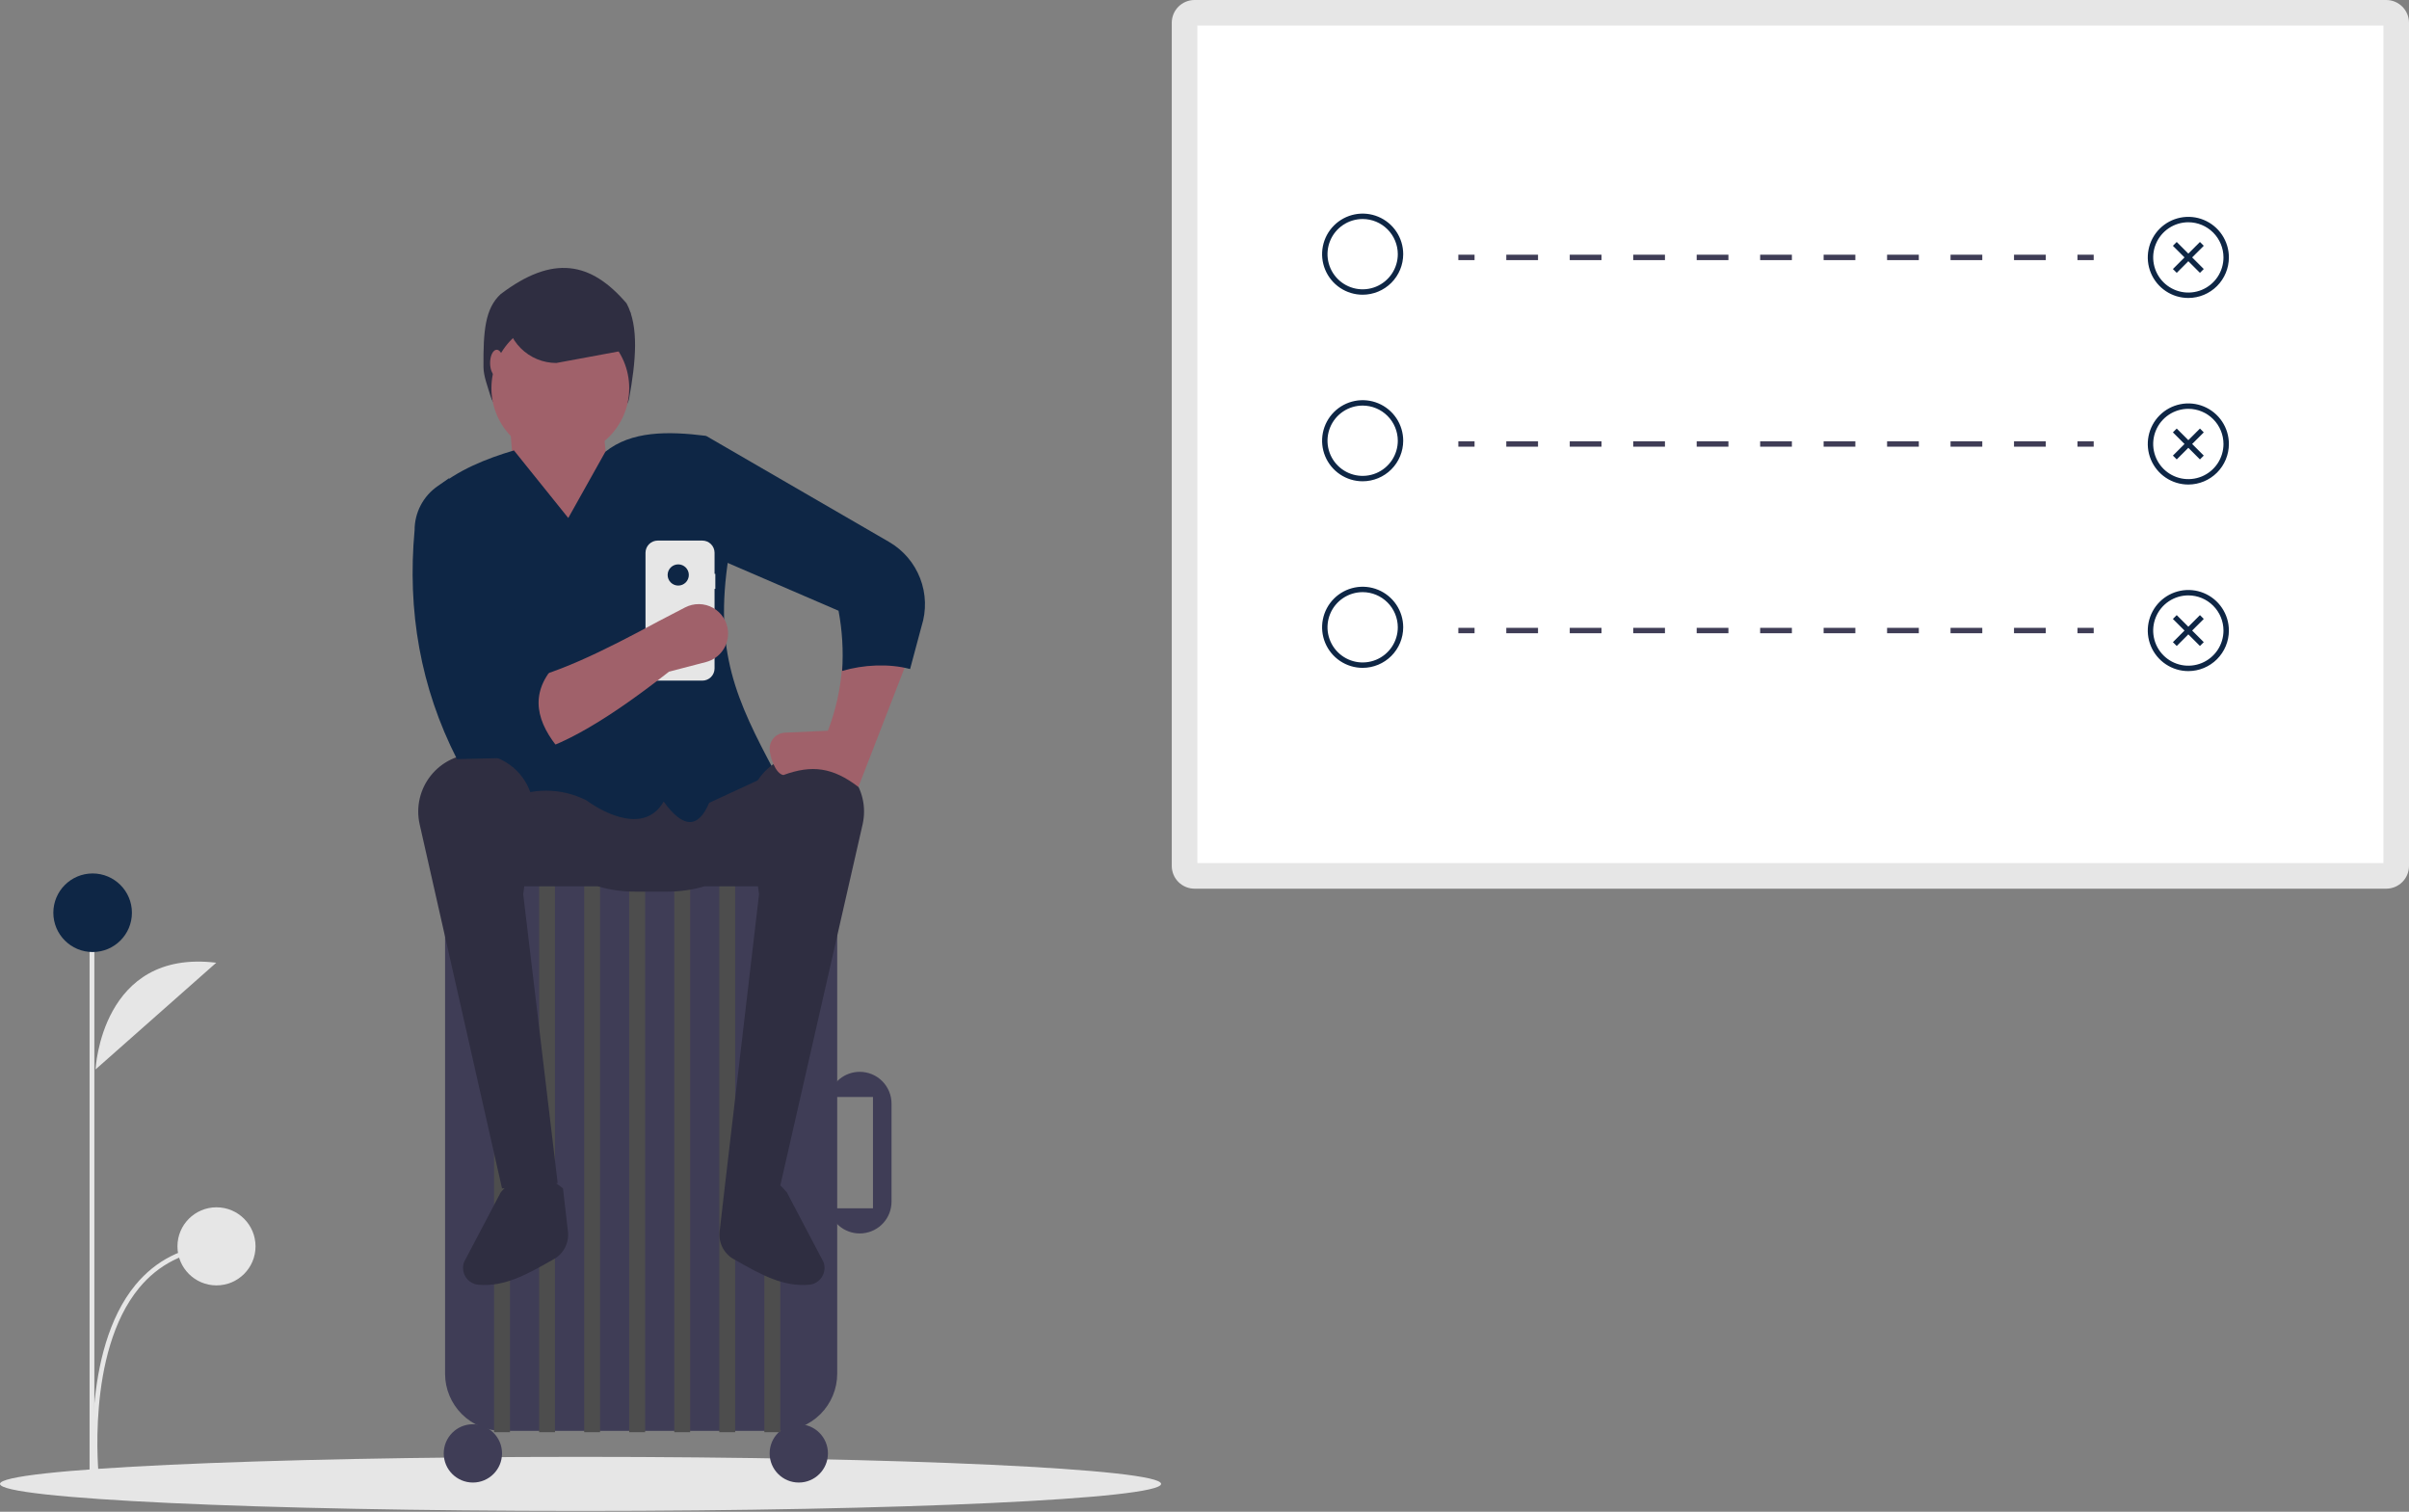 <svg width="400" height="251" viewBox="0 0 400 251" fill="none" xmlns="http://www.w3.org/2000/svg">
<rect x="0" y="0" width="400" height="251" fill="#808080" stroke="none"/>
<g clip-path="url(#clip0_604_3118)">
<path d="M96.397 250.863C149.635 250.863 192.793 248.853 192.793 246.374C192.793 243.894 149.635 241.885 96.397 241.885C43.158 241.885 0 243.894 0 246.374C0 248.853 43.158 250.863 96.397 250.863Z" fill="#E6E6E6"/>
<path d="M198.341 0C197.34 0.001 196.38 0.399 195.672 1.107C194.964 1.815 194.566 2.775 194.565 3.776V143.772C194.566 144.773 194.964 145.733 195.672 146.441C196.38 147.149 197.34 147.548 198.341 147.549H396.224C397.225 147.548 398.185 147.149 398.893 146.441C399.601 145.733 399.999 144.773 400 143.772V3.776C399.999 2.775 399.601 1.815 398.893 1.107C398.185 0.399 397.225 0.001 396.224 0H198.341Z" fill="#E6E6E6"/>
<path d="M142.754 177.956C141.545 177.956 140.372 178.371 139.433 179.132C138.493 179.893 137.843 180.953 137.591 182.135H144.954V200.614H137.591C137.863 201.889 138.597 203.019 139.652 203.786C140.708 204.552 142.01 204.901 143.307 204.764C144.604 204.627 145.805 204.015 146.678 203.046C147.551 202.076 148.033 200.818 148.033 199.514V183.235C148.033 182.542 147.897 181.855 147.631 181.215C147.366 180.574 146.977 179.992 146.487 179.502C145.997 179.012 145.415 178.623 144.774 178.357C144.134 178.092 143.447 177.956 142.754 177.956Z" fill="#3F3D56"/>
<path d="M83.392 145.619C80.876 145.621 78.463 146.622 76.683 148.402C74.904 150.181 73.903 152.594 73.9 155.111V228.078C73.903 230.595 74.904 233.007 76.683 234.787C78.463 236.566 80.876 237.567 83.392 237.57H129.522C132.039 237.567 134.451 236.566 136.231 234.787C138.01 233.007 139.011 230.595 139.014 228.078V155.111C139.011 152.594 138.01 150.181 136.231 148.402C134.451 146.622 132.039 145.621 129.522 145.619H83.392Z" fill="#3F3D56"/>
<path d="M78.52 246.149C81.192 246.149 83.359 243.983 83.359 241.31C83.359 238.637 81.192 236.47 78.52 236.47C75.847 236.47 73.68 238.637 73.68 241.31C73.68 243.983 75.847 246.149 78.52 246.149Z" fill="#3F3D56"/>
<path d="M132.635 246.149C135.308 246.149 137.474 243.983 137.474 241.31C137.474 238.637 135.308 236.47 132.635 236.47C129.962 236.47 127.795 238.637 127.795 241.31C127.795 243.983 129.962 246.149 132.635 246.149Z" fill="#3F3D56"/>
<path d="M84.679 144.959H82.039V237.79H84.679V144.959Z" fill="#4D4D4D"/>
<path d="M92.158 144.959H89.519V237.79H92.158V144.959Z" fill="#4D4D4D"/>
<path d="M99.638 144.959H96.998V237.79H99.638V144.959Z" fill="#4D4D4D"/>
<path d="M107.117 144.959H104.477V237.79H107.117V144.959Z" fill="#4D4D4D"/>
<path d="M114.596 144.959H111.957V237.79H114.596V144.959Z" fill="#4D4D4D"/>
<path d="M122.076 144.959H119.436V237.79H122.076V144.959Z" fill="#4D4D4D"/>
<path d="M129.555 144.959H126.915V237.79H129.555V144.959Z" fill="#4D4D4D"/>
<path d="M128.846 137.919C130.571 134.985 131.48 131.644 131.48 128.24H84.734C84.734 131.644 85.643 134.985 87.368 137.919H77.86C77.86 143.022 82.169 147.158 87.484 147.158H99.262C101.241 147.744 103.294 148.04 105.357 148.038H110.857C112.92 148.04 114.973 147.744 116.952 147.158H128.73C134.045 147.158 138.354 143.022 138.354 137.919H128.846Z" fill="#2F2E41"/>
<path d="M94.316 204.573C94.403 205.511 94.203 206.454 93.744 207.276C93.284 208.098 92.587 208.762 91.742 209.18L91.719 209.193C87.319 211.703 83.718 213.673 79.445 213.31C79.014 213.272 78.598 213.135 78.229 212.909C77.86 212.684 77.549 212.377 77.318 212.011C77.087 211.646 76.944 211.232 76.899 210.802C76.855 210.372 76.91 209.937 77.061 209.532L83.139 197.974C86.67 193.86 89.158 193.856 93.478 197.314L94.316 204.573Z" fill="#2F2E41"/>
<path d="M119.478 204.573C119.391 205.511 119.591 206.454 120.05 207.276C120.51 208.098 121.208 208.762 122.052 209.18L122.076 209.193C126.476 211.703 130.076 213.673 134.349 213.31C134.78 213.272 135.196 213.135 135.565 212.909C135.934 212.684 136.246 212.377 136.476 212.011C136.707 211.646 136.85 211.232 136.895 210.802C136.939 210.372 136.884 209.937 136.733 209.532L130.655 197.974C127.124 193.86 124.636 193.856 120.316 197.314L119.478 204.573Z" fill="#2F2E41"/>
<path d="M101.814 68.406H84.901C84.135 68.407 83.389 68.161 82.773 67.705C82.157 67.249 81.705 66.607 81.483 65.873C80.963 64.138 80.29 62.454 80.279 60.926C80.238 54.998 80.533 51.225 83.139 48.827C91.824 42.242 98.117 43.453 104.037 50.367C106.116 54.23 105.582 59.995 104.458 66.19C104.347 66.811 104.021 67.372 103.538 67.777C103.054 68.182 102.444 68.405 101.814 68.406Z" fill="#2F2E41"/>
<path d="M93.038 75.885C99.356 75.885 104.477 70.763 104.477 64.446C104.477 58.128 99.356 53.007 93.038 53.007C86.721 53.007 81.599 58.128 81.599 64.446C81.599 70.763 86.721 75.885 93.038 75.885Z" fill="#A0616A"/>
<path d="M101.837 87.324L85.999 87.764L84.679 70.606L100.078 70.166L101.837 87.324Z" fill="#A0616A"/>
<path d="M128.675 128.24L117.746 133.299C115.915 137.643 113.39 137.518 110.197 133.08C107.149 138.418 100.583 135.219 97.376 132.887C95.308 131.834 93.022 131.282 90.701 131.277C88.38 131.272 86.091 131.814 84.019 132.86L72.36 81.164C75.954 78.075 80.743 76.134 85.339 74.785L94.358 86.004L100.518 75.005C104.799 71.563 110.812 71.557 117.236 72.365L120.987 92.418C118.513 108.237 122.233 116.171 128.675 128.24Z" fill="#0E2645"/>
<path d="M92.599 196.434L83.359 197.314L69.672 136.822C69.361 135.421 69.368 133.968 69.694 132.571C70.019 131.173 70.654 129.866 71.552 128.747C72.45 127.628 73.588 126.724 74.882 126.103C76.175 125.483 77.592 125.16 79.027 125.16C80.391 125.16 81.74 125.452 82.983 126.015C84.225 126.578 85.334 127.4 86.233 128.426C87.132 129.452 87.802 130.659 88.198 131.964C88.594 133.27 88.706 134.645 88.527 135.998L86.879 148.478L92.599 196.434Z" fill="#2F2E41"/>
<path d="M120.316 197.314L129.555 196.874L143.242 136.822C143.553 135.421 143.546 133.968 143.221 132.571C142.895 131.173 142.26 129.866 141.362 128.747C140.465 127.628 139.327 126.724 138.033 126.103C136.739 125.483 135.322 125.16 133.887 125.16C132.523 125.16 131.174 125.452 129.932 126.015C128.689 126.578 127.581 127.4 126.681 128.426C125.782 129.452 125.112 130.659 124.716 131.964C124.321 133.27 124.208 134.645 124.387 135.998L126.035 148.478L120.316 197.314Z" fill="#2F2E41"/>
<path d="M150.346 110.501L142.534 130.66C138.262 127.394 134.819 126.948 130.081 128.68C128.77 128.498 127.795 125.618 127.795 124.296C127.795 123.614 128.058 122.958 128.529 122.465C129 121.972 129.644 121.679 130.325 121.648L137.474 121.323C138.782 117.898 139.577 114.299 139.833 110.642C143.264 109.668 146.891 109.62 150.346 110.501Z" fill="#A0616A"/>
<path d="M151.113 111.082L153.018 103.975C153.849 101.376 153.768 98.57 152.786 96.024C151.805 93.477 149.982 91.343 147.621 89.975L117.236 72.365L116.796 91.723L139.234 101.403C139.854 104.696 140.055 108.055 139.833 111.399C143.333 110.359 147.604 110.138 151.113 111.082Z" fill="#0E2645"/>
<path d="M104.257 58.066L92.378 60.266C91.281 60.266 90.194 60.05 89.179 59.63C88.165 59.21 87.244 58.594 86.468 57.818C85.691 57.042 85.076 56.12 84.656 55.106C84.235 54.092 84.019 53.005 84.019 51.907H104.697L104.257 58.066Z" fill="#2F2E41"/>
<path d="M82.479 62.466C83.087 62.466 83.579 61.481 83.579 60.266C83.579 59.051 83.087 58.066 82.479 58.066C81.872 58.066 81.379 59.051 81.379 60.266C81.379 61.481 81.872 62.466 82.479 62.466Z" fill="#A0616A"/>
<path d="M118.776 95.279H118.648V91.779C118.648 91.513 118.596 91.25 118.494 91.004C118.392 90.758 118.243 90.535 118.055 90.347C117.867 90.159 117.644 90.009 117.398 89.907C117.152 89.806 116.889 89.753 116.623 89.753H109.207C108.941 89.753 108.678 89.806 108.432 89.907C108.186 90.009 107.963 90.159 107.775 90.347C107.587 90.535 107.437 90.758 107.336 91.004C107.234 91.25 107.181 91.513 107.181 91.779V110.981C107.181 111.247 107.234 111.51 107.336 111.756C107.437 112.002 107.587 112.225 107.775 112.413C107.963 112.601 108.186 112.75 108.432 112.852C108.678 112.954 108.941 113.006 109.207 113.006H116.623C116.889 113.006 117.152 112.954 117.398 112.852C117.644 112.75 117.867 112.601 118.055 112.413C118.243 112.225 118.392 112.002 118.494 111.756C118.596 111.51 118.648 111.247 118.648 110.981V97.77H118.776V95.279Z" fill="#E6E6E6"/>
<path d="M112.617 97.223C113.588 97.223 114.376 96.435 114.376 95.463C114.376 94.491 113.588 93.703 112.617 93.703C111.645 93.703 110.857 94.491 110.857 95.463C110.857 96.435 111.645 97.223 112.617 97.223Z" fill="#0E2645"/>
<path d="M111.077 111.522C102.027 118.626 92.953 124.539 86.219 125.38L85.119 113.281C91.587 112.349 100.234 108.088 109.317 103.162L113.759 100.852C114.475 100.48 115.273 100.291 116.08 100.302C116.888 100.313 117.68 100.524 118.385 100.917C119.091 101.309 119.689 101.87 120.124 102.55C120.56 103.229 120.821 104.006 120.883 104.811C120.971 105.953 120.654 107.089 119.99 108.022C119.325 108.954 118.354 109.623 117.246 109.912L111.077 111.522Z" fill="#A0616A"/>
<path d="M93.918 125.6L75.88 126.04C69.81 114.133 67.608 101.427 68.841 88.011C68.841 86.577 69.188 85.165 69.853 83.895C70.519 82.625 71.482 81.535 72.661 80.719L74.56 79.404C82.68 91.459 87.716 102.652 85.999 111.962L91.278 111.522C87.859 116.136 89.442 120.842 93.918 125.6Z" fill="#0E2645"/>
<path d="M15.868 177.559C15.868 177.559 16.8 157.514 35.906 159.844L15.868 177.559Z" fill="#E6E6E6"/>
<path d="M15.644 245.481C15.62 245.271 13.365 224.384 22.496 213.33C25.866 209.25 30.381 206.966 35.916 206.54L35.977 207.327C30.665 207.736 26.334 209.925 23.106 213.831C14.189 224.625 16.405 245.185 16.428 245.391L15.644 245.481Z" fill="#E6E6E6"/>
<path d="M15.667 157.064H14.872V244.884H15.667V157.064Z" fill="#E6E6E6"/>
<path d="M15.381 158.069C18.984 158.069 21.904 155.148 21.904 151.545C21.904 147.942 18.984 145.021 15.381 145.021C11.778 145.021 8.857 147.942 8.857 151.545C8.857 155.148 11.778 158.069 15.381 158.069Z" fill="#0E2645"/>
<path d="M35.947 213.416C39.527 213.416 42.429 210.514 42.429 206.934C42.429 203.353 39.527 200.451 35.947 200.451C32.367 200.451 29.465 203.353 29.465 206.934C29.465 210.514 32.367 213.416 35.947 213.416Z" fill="#E6E6E6"/>
<path d="M198.813 143.3H395.752V4.248H198.813V143.3Z" fill="white"/>
<path d="M244.842 42.289H242.149V43.187H244.842V42.289Z" fill="#3F3D56"/>
<path d="M339.684 43.187H334.415V42.289H339.684V43.187ZM329.146 43.187H323.877V42.289H329.146L329.146 43.187ZM318.608 43.187H313.339V42.289H318.608V43.187ZM308.07 43.187H302.801V42.289H308.07V43.187ZM297.532 43.187H292.263V42.289H297.532V43.187ZM286.994 43.187H281.725V42.289H286.994V43.187ZM276.456 43.187H271.187V42.289H276.456V43.187ZM265.918 43.187H260.649V42.289H265.918V43.187ZM255.38 43.187H250.111V42.289H255.38V43.187Z" fill="#3F3D56"/>
<path d="M347.647 42.289H344.953V43.187H347.647V42.289Z" fill="#3F3D56"/>
<path d="M363.359 49.472C362.028 49.472 360.726 49.077 359.618 48.337C358.511 47.597 357.648 46.546 357.138 45.315C356.628 44.085 356.495 42.731 356.755 41.425C357.015 40.118 357.656 38.919 358.598 37.977C359.54 37.035 360.739 36.394 362.046 36.134C363.352 35.874 364.706 36.007 365.936 36.517C367.167 37.027 368.219 37.89 368.958 38.997C369.698 40.105 370.093 41.407 370.093 42.738C370.091 44.524 369.381 46.235 368.119 47.498C366.856 48.76 365.145 49.47 363.359 49.472ZM363.359 36.902C362.205 36.902 361.077 37.245 360.117 37.886C359.157 38.527 358.409 39.439 357.968 40.505C357.526 41.571 357.41 42.745 357.636 43.877C357.861 45.009 358.417 46.049 359.233 46.865C360.049 47.681 361.089 48.237 362.221 48.462C363.353 48.687 364.526 48.572 365.593 48.13C366.659 47.688 367.571 46.94 368.212 45.981C368.853 45.021 369.195 43.893 369.195 42.738C369.194 41.191 368.578 39.708 367.484 38.614C366.39 37.519 364.907 36.904 363.359 36.902Z" fill="#0E2645"/>
<path d="M226.26 48.933C224.928 48.933 223.626 48.538 222.518 47.798C221.411 47.058 220.548 46.007 220.038 44.776C219.529 43.546 219.395 42.192 219.655 40.886C219.915 39.579 220.556 38.379 221.498 37.438C222.44 36.496 223.64 35.855 224.946 35.595C226.252 35.335 227.606 35.468 228.837 35.978C230.067 36.488 231.119 37.351 231.859 38.458C232.599 39.566 232.993 40.867 232.993 42.199C232.991 43.985 232.281 45.696 231.019 46.959C229.757 48.221 228.045 48.931 226.26 48.933ZM226.26 36.363C225.105 36.363 223.977 36.706 223.017 37.347C222.057 37.988 221.309 38.9 220.868 39.966C220.426 41.032 220.31 42.206 220.536 43.338C220.761 44.47 221.317 45.51 222.133 46.326C222.949 47.142 223.989 47.698 225.121 47.923C226.253 48.148 227.427 48.033 228.493 47.591C229.559 47.149 230.471 46.401 231.112 45.442C231.753 44.482 232.096 43.353 232.096 42.199C232.094 40.652 231.478 39.169 230.384 38.075C229.29 36.98 227.807 36.365 226.26 36.363Z" fill="#0E2645"/>
<path d="M365.921 40.811L365.287 40.176L363.359 42.104L361.432 40.176L360.797 40.811L362.725 42.738L360.797 44.666L361.432 45.3L363.359 43.373L365.287 45.3L365.921 44.666L363.994 42.738L365.921 40.811Z" fill="#0E2645"/>
<path d="M244.842 73.265H242.149V74.163H244.842V73.265Z" fill="#3F3D56"/>
<path d="M339.684 74.163H334.415V73.265H339.684V74.163ZM329.146 74.163H323.877V73.265H329.146L329.146 74.163ZM318.608 74.163H313.339V73.265H318.608V74.163ZM308.07 74.163H302.801V73.265H308.07V74.163ZM297.532 74.163H292.263V73.265H297.532V74.163ZM286.994 74.163H281.725V73.265H286.994V74.163ZM276.456 74.163H271.187V73.265H276.456V74.163ZM265.918 74.163H260.649V73.265H265.918V74.163ZM255.38 74.163H250.111V73.265H255.38V74.163Z" fill="#3F3D56"/>
<path d="M347.647 73.265H344.953V74.163H347.647V73.265Z" fill="#3F3D56"/>
<path d="M363.359 80.448C362.028 80.448 360.726 80.053 359.618 79.313C358.511 78.573 357.648 77.522 357.138 76.291C356.628 75.061 356.495 73.707 356.755 72.4C357.015 71.094 357.656 69.894 358.598 68.953C359.54 68.011 360.739 67.37 362.046 67.11C363.352 66.85 364.706 66.983 365.936 67.493C367.167 68.003 368.219 68.866 368.958 69.973C369.698 71.081 370.093 72.382 370.093 73.714C370.091 75.5 369.381 77.211 368.119 78.474C366.856 79.736 365.145 80.446 363.359 80.448ZM363.359 67.878C362.205 67.878 361.077 68.221 360.117 68.862C359.157 69.503 358.409 70.415 357.968 71.481C357.526 72.547 357.41 73.721 357.636 74.853C357.861 75.985 358.417 77.025 359.233 77.841C360.049 78.657 361.089 79.213 362.221 79.438C363.353 79.663 364.526 79.548 365.593 79.106C366.659 78.664 367.571 77.916 368.212 76.957C368.853 75.997 369.195 74.868 369.195 73.714C369.194 72.167 368.578 70.684 367.484 69.59C366.39 68.495 364.907 67.88 363.359 67.878Z" fill="#0E2645"/>
<path d="M226.26 79.909C224.928 79.909 223.626 79.514 222.518 78.774C221.411 78.034 220.548 76.983 220.038 75.752C219.529 74.522 219.395 73.168 219.655 71.862C219.915 70.555 220.556 69.355 221.498 68.414C222.44 67.472 223.64 66.831 224.946 66.571C226.252 66.311 227.606 66.444 228.837 66.954C230.067 67.463 231.119 68.327 231.859 69.434C232.599 70.541 232.993 71.843 232.993 73.175C232.991 74.96 232.281 76.672 231.019 77.935C229.757 79.197 228.045 79.907 226.26 79.909ZM226.26 67.339C225.105 67.339 223.977 67.681 223.017 68.323C222.057 68.964 221.309 69.875 220.868 70.942C220.426 72.008 220.31 73.182 220.536 74.314C220.761 75.446 221.317 76.486 222.133 77.302C222.949 78.118 223.989 78.674 225.121 78.899C226.253 79.124 227.427 79.009 228.493 78.567C229.559 78.125 230.471 77.377 231.112 76.418C231.753 75.458 232.096 74.329 232.096 73.175C232.094 71.628 231.478 70.144 230.384 69.05C229.29 67.956 227.807 67.341 226.26 67.339Z" fill="#0E2645"/>
<path d="M365.921 71.787L365.287 71.152L363.359 73.08L361.432 71.152L360.797 71.787L362.725 73.714L360.797 75.642L361.432 76.276L363.359 74.349L365.287 76.276L365.921 75.642L363.994 73.714L365.921 71.787Z" fill="#0E2645"/>
<path d="M244.842 104.241H242.149V105.139H244.842V104.241Z" fill="#3F3D56"/>
<path d="M339.684 105.139H334.415V104.241H339.684V105.139ZM329.146 105.139H323.877V104.241H329.146L329.146 105.139ZM318.608 105.139H313.339V104.241H318.608V105.139ZM308.07 105.139H302.801V104.241H308.07V105.139ZM297.532 105.139H292.263V104.241H297.532V105.139ZM286.994 105.139H281.725V104.241H286.994V105.139ZM276.456 105.139H271.187V104.241H276.456V105.139ZM265.918 105.139H260.649V104.241H265.918V105.139ZM255.38 105.139H250.111V104.241H255.38V105.139Z" fill="#3F3D56"/>
<path d="M347.647 104.241H344.953V105.139H347.647V104.241Z" fill="#3F3D56"/>
<path d="M363.359 111.424C362.028 111.424 360.726 111.029 359.618 110.289C358.511 109.549 357.648 108.498 357.138 107.267C356.628 106.037 356.495 104.683 356.755 103.377C357.015 102.07 357.656 100.871 358.598 99.929C359.54 98.987 360.739 98.346 362.046 98.086C363.352 97.826 364.706 97.959 365.936 98.469C367.167 98.979 368.219 99.842 368.958 100.949C369.698 102.057 370.093 103.359 370.093 104.69C370.091 106.476 369.381 108.187 368.119 109.45C366.856 110.712 365.145 111.422 363.359 111.424ZM363.359 98.854C362.205 98.854 361.077 99.197 360.117 99.838C359.157 100.479 358.409 101.391 357.968 102.457C357.526 103.523 357.41 104.697 357.636 105.829C357.861 106.961 358.417 108.001 359.233 108.817C360.049 109.633 361.089 110.189 362.221 110.414C363.353 110.639 364.526 110.524 365.593 110.082C366.659 109.64 367.571 108.892 368.212 107.933C368.853 106.973 369.195 105.845 369.195 104.69C369.194 103.143 368.578 101.66 367.484 100.566C366.39 99.472 364.907 98.856 363.359 98.854Z" fill="#0E2645"/>
<path d="M226.26 110.885C224.928 110.885 223.626 110.49 222.518 109.75C221.411 109.01 220.548 107.959 220.038 106.728C219.529 105.498 219.395 104.144 219.655 102.838C219.915 101.531 220.556 100.331 221.498 99.39C222.44 98.448 223.64 97.807 224.946 97.547C226.252 97.287 227.606 97.42 228.837 97.93C230.067 98.44 231.119 99.303 231.859 100.41C232.599 101.518 232.993 102.819 232.993 104.151C232.992 105.937 232.281 107.648 231.019 108.911C229.757 110.173 228.045 110.883 226.26 110.885ZM226.26 98.315C225.105 98.315 223.977 98.657 223.017 99.299C222.057 99.94 221.309 100.852 220.868 101.918C220.426 102.984 220.31 104.158 220.536 105.29C220.761 106.422 221.317 107.462 222.133 108.278C222.949 109.094 223.989 109.65 225.121 109.875C226.253 110.1 227.427 109.985 228.493 109.543C229.559 109.101 230.471 108.353 231.112 107.394C231.753 106.434 232.096 105.306 232.096 104.151C232.094 102.604 231.478 101.121 230.384 100.027C229.29 98.932 227.807 98.317 226.26 98.315Z" fill="#0E2645"/>
<path d="M365.921 102.763L365.287 102.128L363.359 104.056L361.432 102.128L360.797 102.763L362.725 104.69L360.797 106.618L361.432 107.252L363.359 105.325L365.287 107.252L365.921 106.618L363.994 104.69L365.921 102.763Z" fill="#0E2645"/>
</g>
<defs>
<clipPath id="clip0_604_3118">
<rect width="400" height="250.863" fill="white"/>
</clipPath>
</defs>
</svg>
